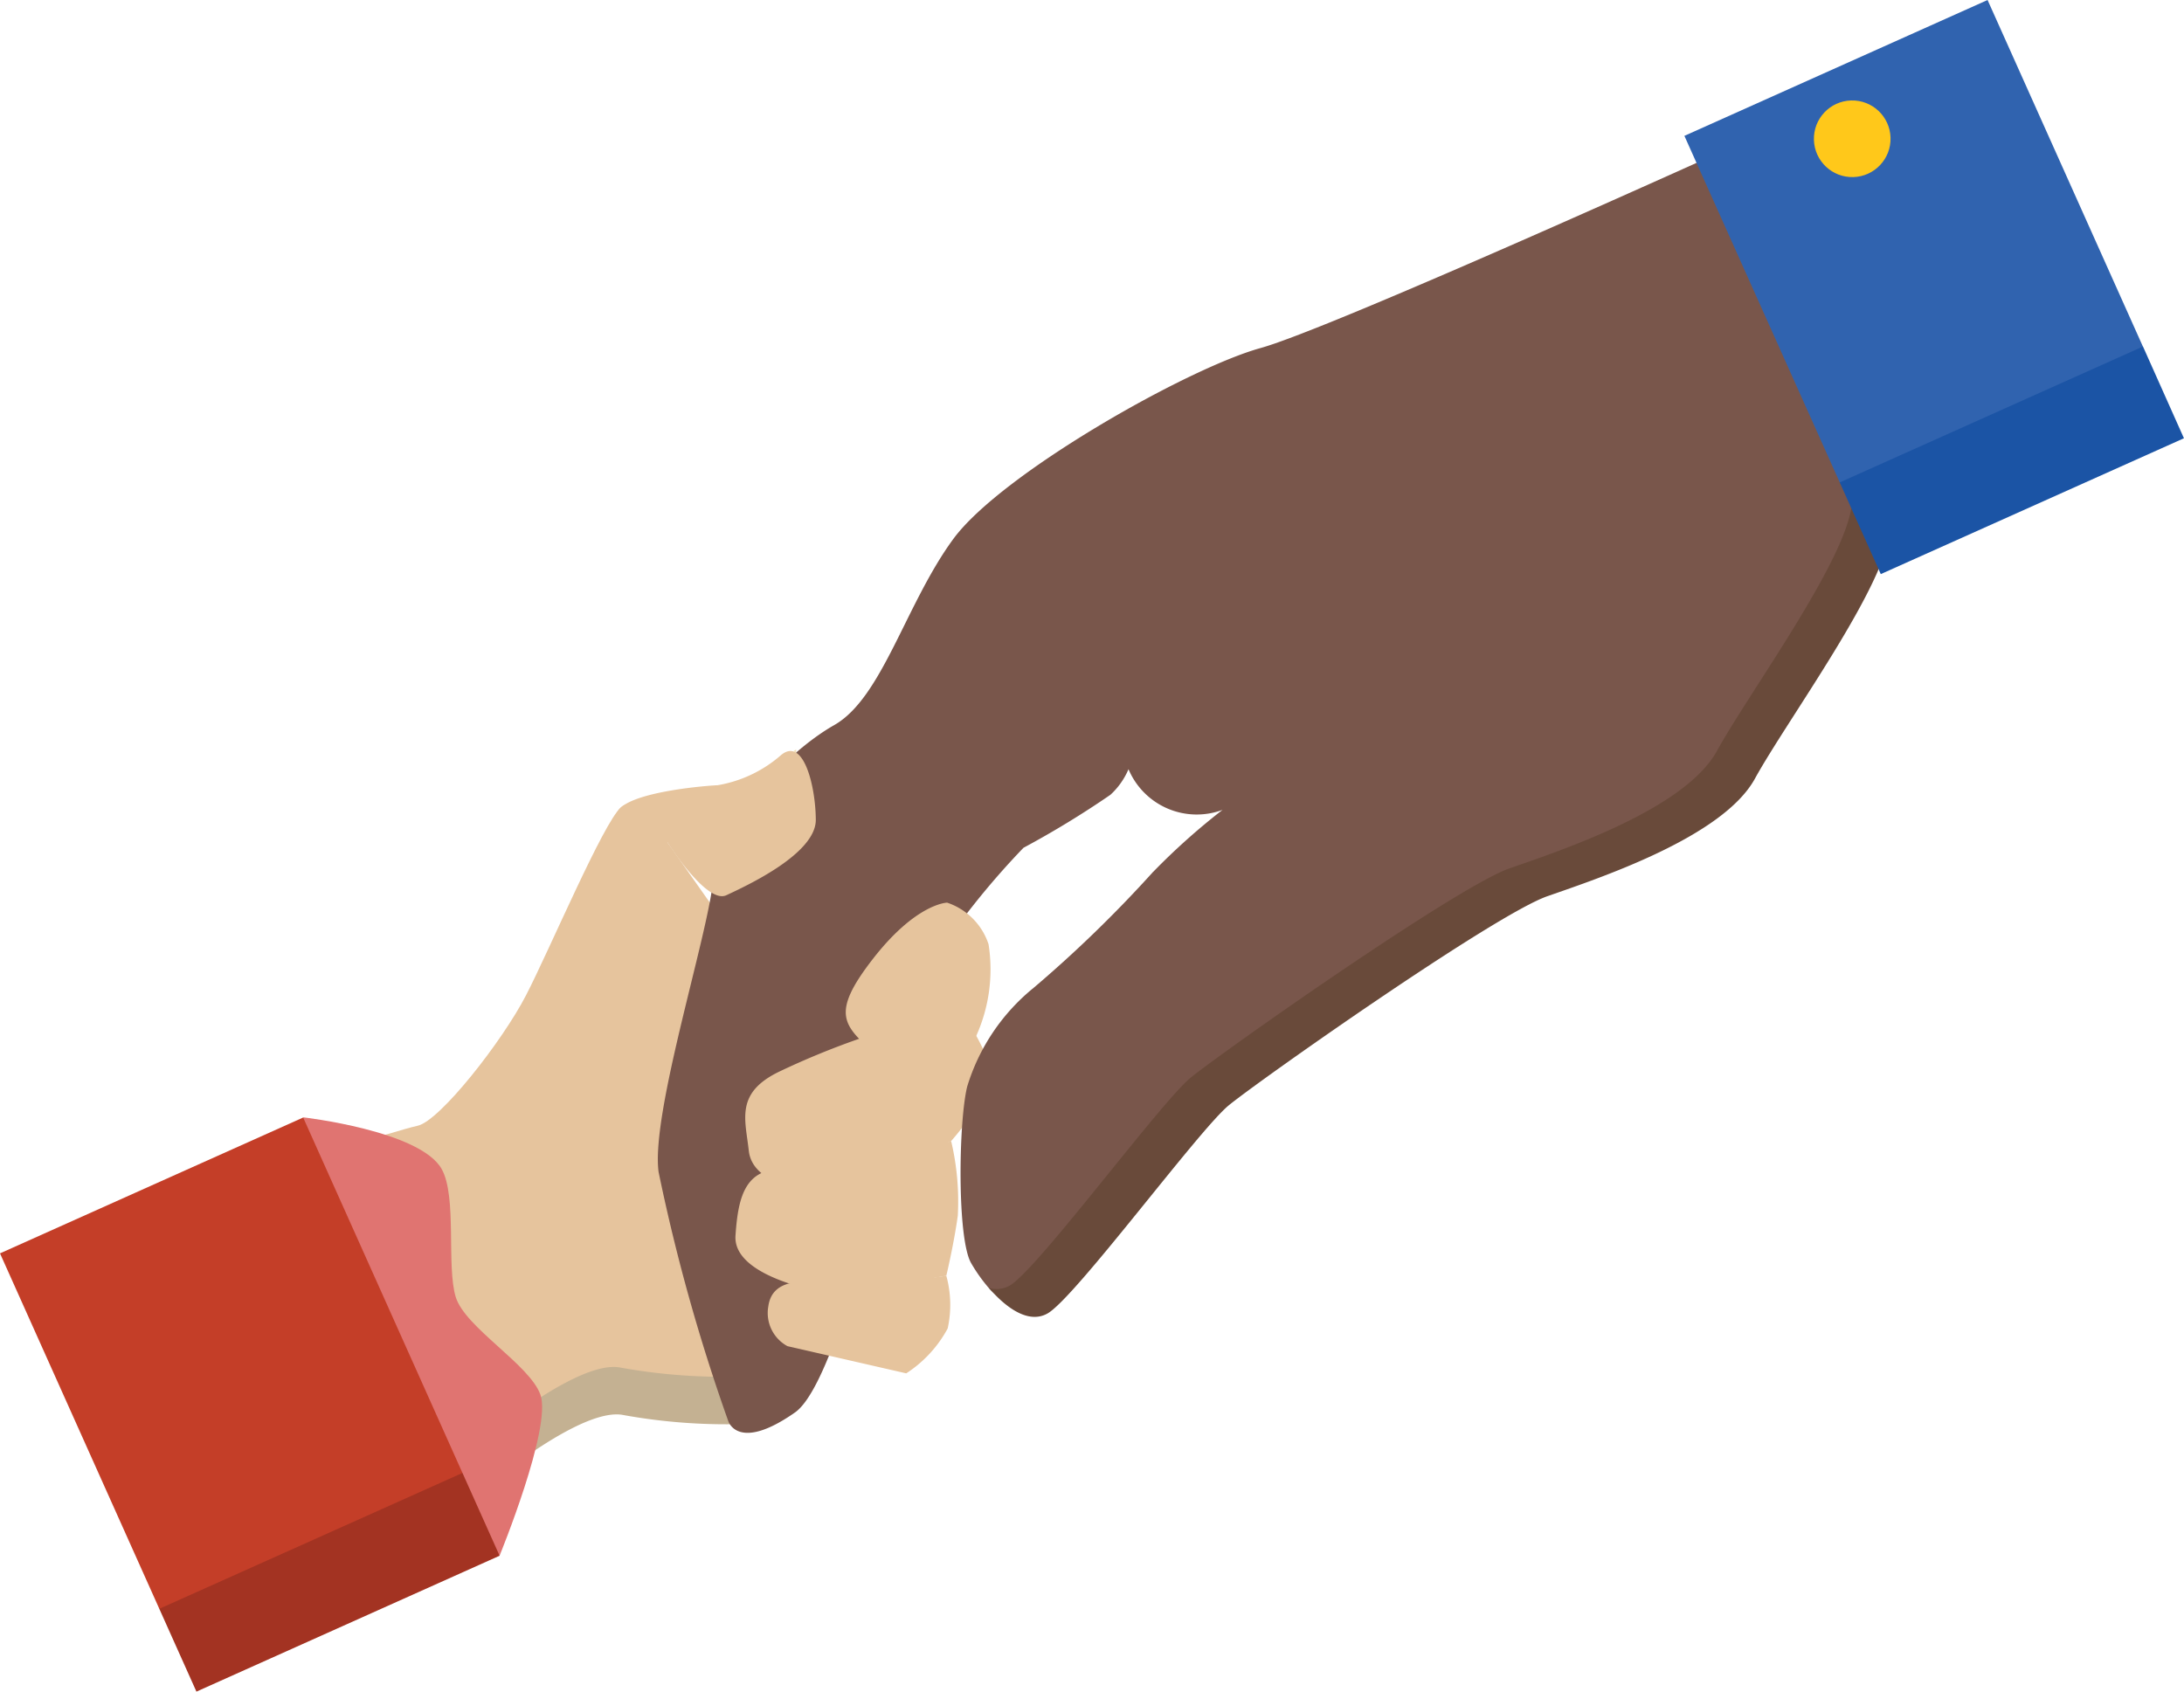 <svg xmlns="http://www.w3.org/2000/svg" viewBox="0 0 71.002 55"><title>for-parents</title><path d="M21.7,27.388s-.936-1.652-1.516-1.136-2.311,4.613-3.084,6.11-2.8,4.08-3.521,4.239S9.326,37.891,9,38.078s-.016,4.373,1.147,6.207,3.976,5.477,3.976,5.477,4.361-4.638,6.122-4.39,4.028,1.07,4.19.916-.446-15.643-.446-15.643Z" style="fill:#e6c49d"/><path d="M24.335,44.746a18.8,18.8,0,0,1-4.217-.291c-1.762-.249-6.1,3.765-6.1,3.765s-2.812-3.643-3.976-5.477c0,0-.721-4.851-1.051-4.664s-.016,4.373,1.147,6.207,3.976,5.477,3.976,5.477,4.334-4.014,6.1-3.765a18.8,18.8,0,0,0,4.217.292C24.593,46.135,24.466,44.621,24.335,44.746Z" style="fill:#c4b192"/><path d="M56.838,4.536s-13.48,6.121-15.861,6.781-8.431,4.087-9.986,6.208-2.309,5.166-3.874,6.052-3.8,3.257-3.929,4.982-2.038,7.627-1.777,9.546a60.76,60.76,0,0,0,2.262,8.09s.3,1.04,2.173-.272,4.326-14.482,4.441-14.609a25.634,25.634,0,0,1,2.987-3.75A30.026,30.026,0,0,0,36.1,25.841a2.4,2.4,0,0,0,.588-.832,2.406,2.406,0,0,0,3.056,1.323,21.645,21.645,0,0,0-2.275,2.037c-.176.349,11.1,1.036,12.815.436s5.083-1.885,6.126-3.785,4.935-6,5.036-7.8S64.18,14.67,64.18,14.67L58,3.769Z" style="fill:#79564b"/><path d="M19.916,29.46c.772-1.5-.31-2.692.271-3.208s2.66-.7,3.144-.722a4.19,4.19,0,0,0,2.062-.981c.722-.6,1.12.986,1.129,2.1s-2.268,2.158-2.909,2.458S21.7,27.388,21.7,27.388Z" style="fill:#e6c49d"/><path d="M30.765,41.479a3.573,3.573,0,0,1,.044,1.714,4.009,4.009,0,0,1-1.347,1.459L25.6,43.768a1.227,1.227,0,0,1-.621-1.3c.132-.944,1.232-.843,2.03-.715A24.9,24.9,0,0,0,30.765,41.479Z" style="fill:#e6c49d"/><path d="M30.922,37.1a8.51,8.51,0,0,1,.216,2.428c-.132.944-.373,1.95-.373,1.95s-3.468.631-3.821.571-3.123-.55-3.033-1.876.334-2.276,1.763-2.158a5.577,5.577,0,0,0,2.828-.124C29.522,37.545,30.922,37.1,30.922,37.1Z" style="fill:#e6c49d"/><path d="M31.639,33.505s.7,1.138.572,1.676a9.068,9.068,0,0,1-1.29,1.919s-4.045,1.915-4.564,1.716-1.907-.4-2.015-1.409-.459-1.885,1.029-2.583a25.686,25.686,0,0,1,2.588-1.06Z" style="fill:#e6c49d"/><path d="M30.791,29.348A2.128,2.128,0,0,1,32.138,30.7a5.271,5.271,0,0,1-.4,2.98c-.066.037-2.258,1.54-3.29.588-1.007-.929-1.478-1.279-.07-3.091S30.791,29.348,30.791,29.348Z" style="fill:#e6c49d"/><path d="M22.281,28.214l.005-.012c-.045-.057-.089-.113-.131-.168Z" style="fill:none"/><path d="M20.187,26.252c.018-.016.041-.03.061-.045A.428.428,0,0,0,20.187,26.252Z" style="fill:#e6c49d"/><path d="M20.137,26.3a.7.7,0,0,1,.05-.051A.528.528,0,0,0,20.137,26.3Z" style="fill:#e6c49d"/><path d="M25.883,24.37l-.1.061a.369.369,0,0,1,.1.042Z" style="fill:#f1dcb3"/><path d="M37.468,28.369a40.932,40.932,0,0,1-3.862,3.746,6.612,6.612,0,0,0-2.165,3.221c-.28,1.156-.328,4.923.127,5.726a5.321,5.321,0,0,0,.575.812c.547.637,1.2.289,1.823-.065.9-.508,4.78-5.617,5.758-6.421s8.694-5.925,10.412-6.524Z" style="fill:#79564b"/><path d="M7.642,47.6l8.6,2.978s1.708-4.166,1.327-5.232c-.351-.982-2.446-2.179-2.753-3.175s.048-3.257-.457-4.162c-.7-1.247-4.5-1.68-4.5-1.68Z" style="fill:#e07471"/><path d="M8.009,44.465l7.026,3.424,1.207,2.693L6.386,55,5.179,52.307Z" style="fill:#a33322"/><path d="M0,40.751l9.856-4.417,5.179,11.556L5.179,52.307Z" style="fill:#c43e28"/><path d="M58,3.769l-.525.345,5.468,9.652s-2.633.744-2.734,2.546-3.346,6.2-4.389,8.1-5.031,3.224-6.748,3.823-9.38,6-10.359,6.8-4.995,6.258-5.891,6.766a.881.881,0,0,1-.674.073c.546.635,1.283,1.184,1.907.831.9-.508,4.913-5.962,5.891-6.766s8.641-6.2,10.359-6.8,5.705-1.923,6.748-3.823,4.289-6.294,4.389-8.1S64.18,14.67,64.18,14.67Z" style="fill:#694a3a"/><path d="M62.769,8.132l6.9,3.135L71,14.249l-9.856,4.417L59.81,15.685Z" style="fill:#1b54a5"/><path d="M54.76,4.417,64.616,0l5.05,11.267L59.81,15.685Z" style="fill:#3063af"/><circle cx="60.216" cy="4.512" r="1.246" transform="translate(-0.107 1.781) rotate(-1.693)" style="fill:#ffc81a"/></svg>